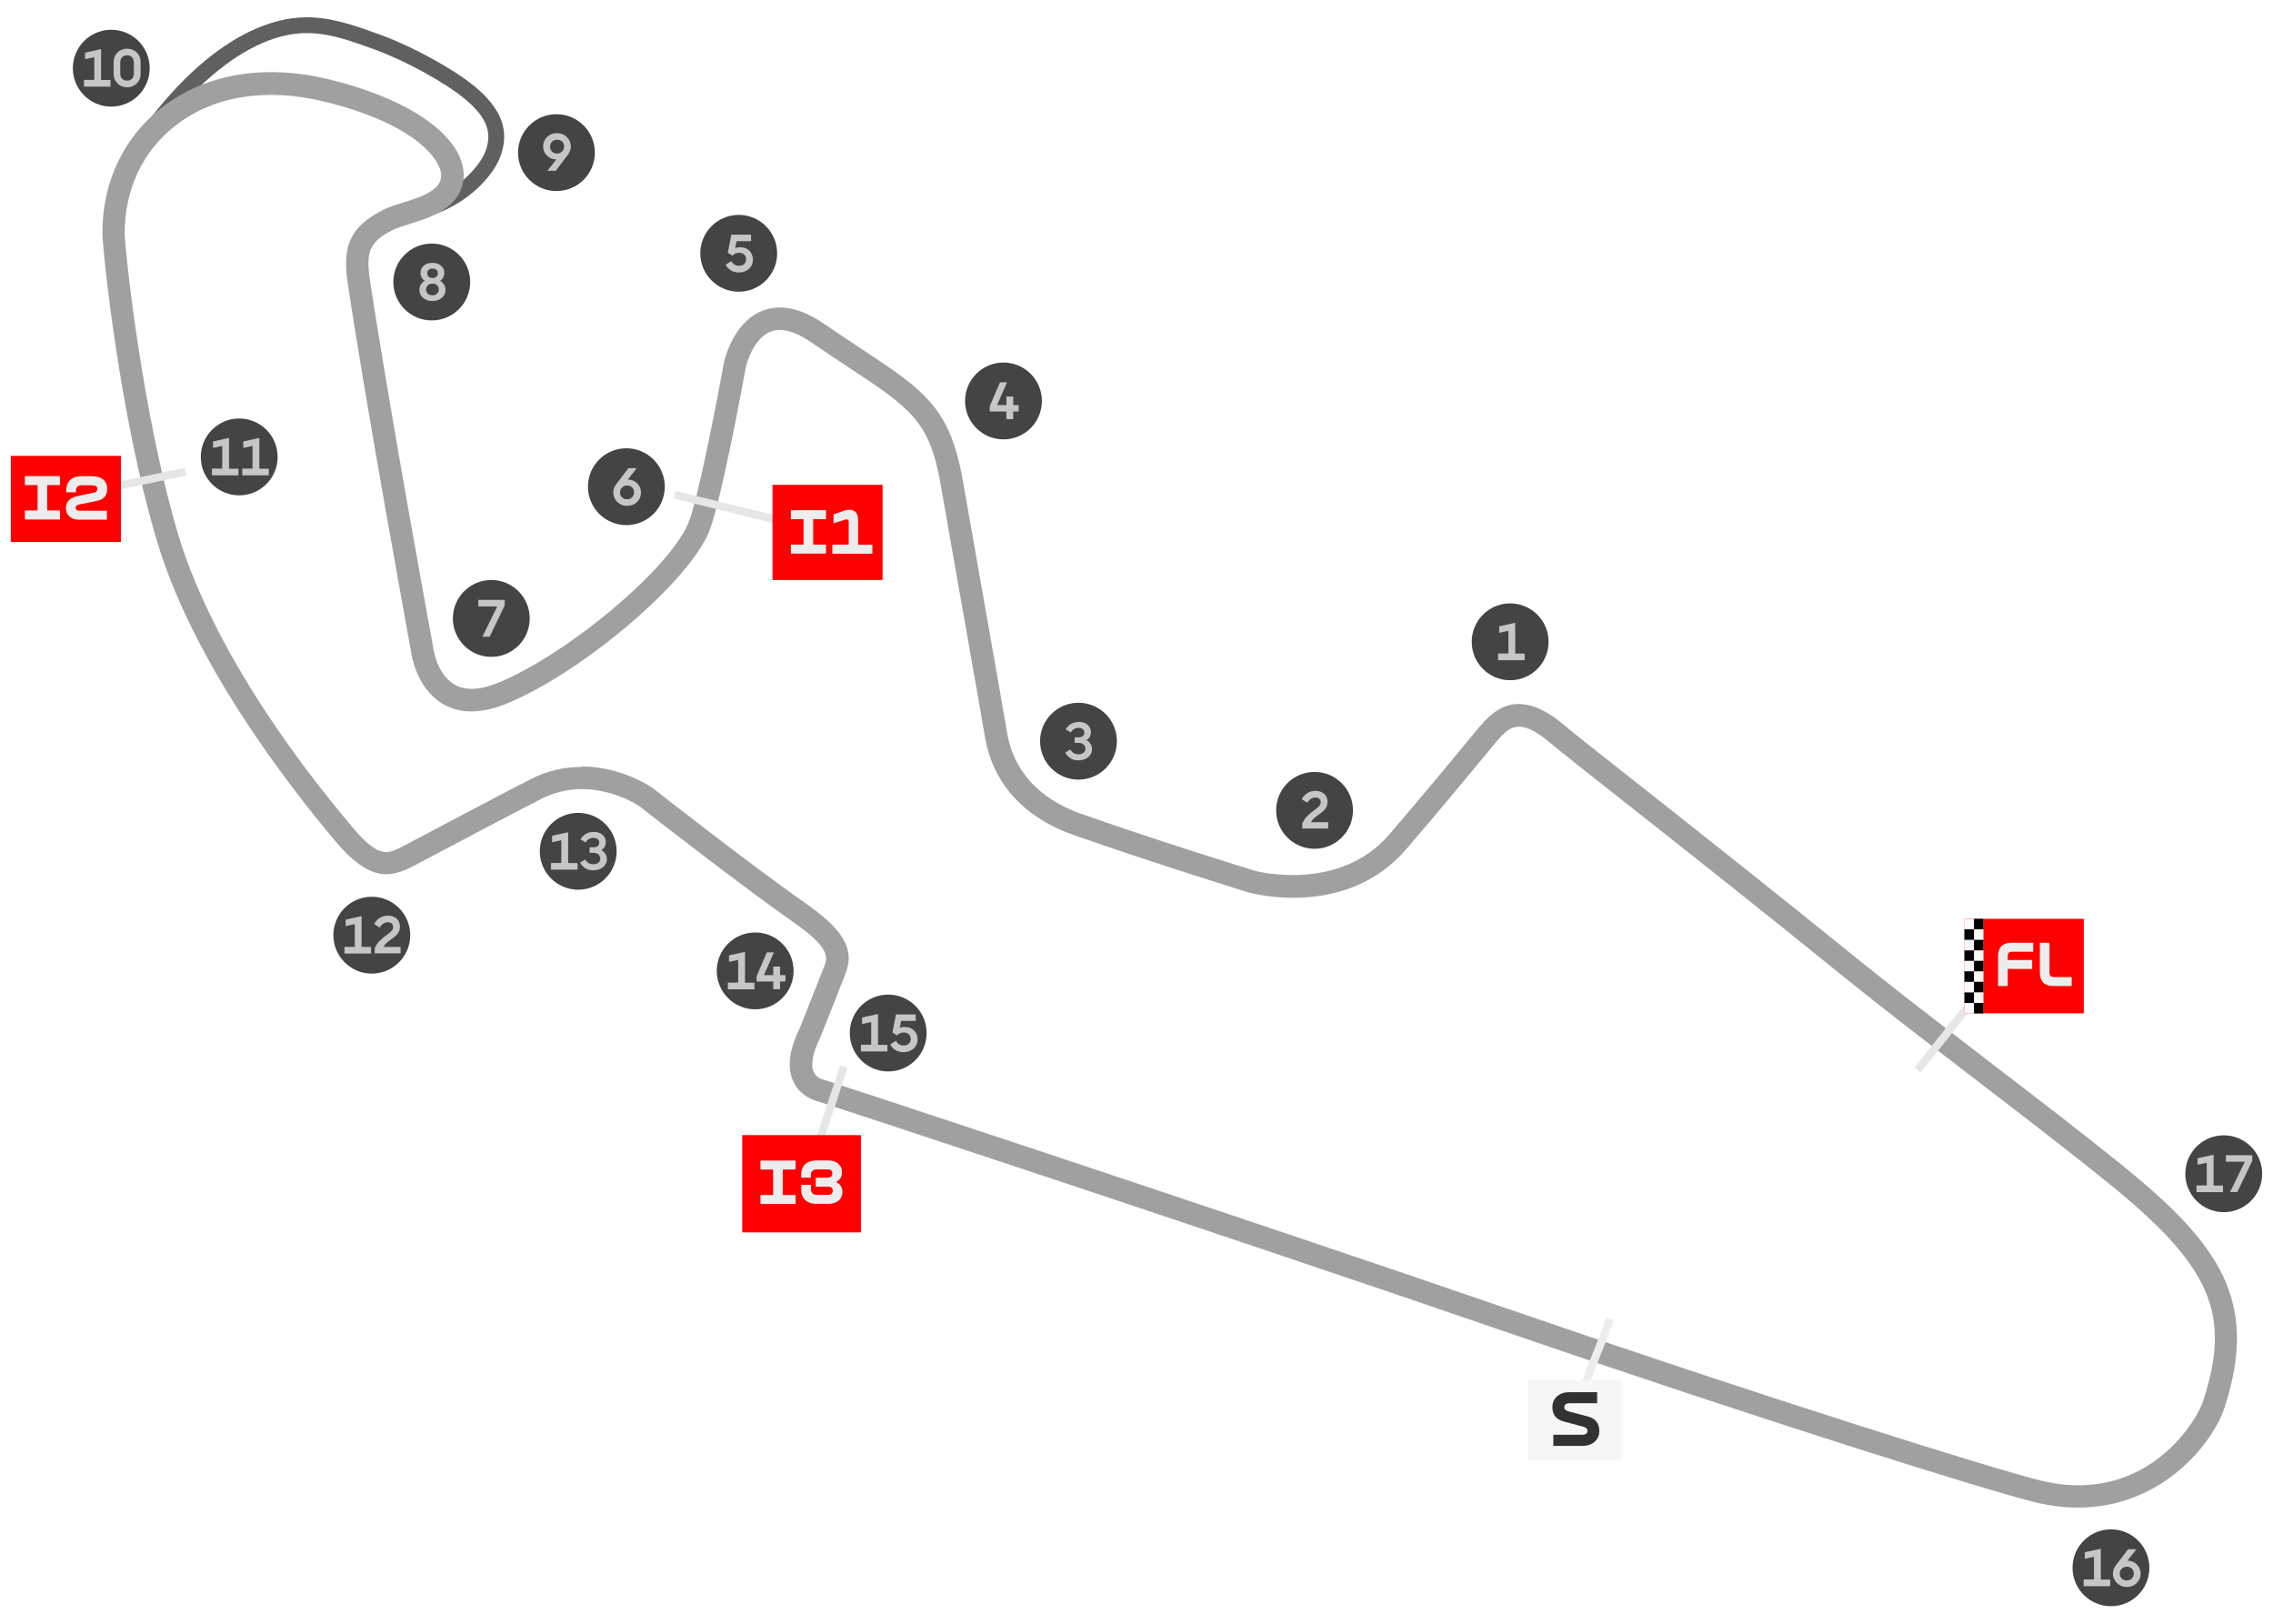 <svg xmlns="http://www.w3.org/2000/svg" id="uuid-184d6eaa-bb4e-413e-a9a8-aa949a7a03d6" data-name="Capa 1" viewBox="0 0 210 150"><defs><style>.uuid-9b14075d-730c-4dc2-a579-98eb54314415{fill:#444}.uuid-0db80eb0-4602-415e-b837-24c0af1d2f71{fill:#e6e6e6}.uuid-a5853f40-090b-4fa6-8021-7342f735825e{fill:#c6c6c6}.uuid-6299cf61-f283-4dbc-8230-f61b44d4305b{fill:#fafafa}.uuid-d771657e-4e14-4ef8-bb9f-f02162a98504{fill:red}.uuid-433a6b47-7d0a-4adb-91e8-a3d4915ab584{fill:#ededed}</style></defs><path d="m38.43 20.25-.25-1.43c3.91-.69 6.18-3.54 6.66-4.81.68-1.79.12-3.21-1.93-4.9-1.82-1.5-5.42-3.48-8.2-4.5-3.61-1.33-5.98-2.09-9.19-1.11-3.45 1.06-6.47 3.78-8.41 5.87-2.12 2.3-3.43 4.38-3.44 4.4L12.44 13c.22-.35 5.49-8.69 12.66-10.89 3.58-1.1 6.21-.3 10.12 1.13 2.96 1.09 6.67 3.13 8.63 4.74 2.52 2.08 3.27 4.15 2.36 6.53-.68 1.8-3.4 4.95-7.76 5.72Z" style="fill:#606060"/><path d="M191.99 139.27c-1.26 0-2.59-.16-4-.5-4.46-1.09-25.4-7.66-48.07-15.46-28.5-9.8-63.11-21.17-64.37-21.57-.42-.11-1.64-.52-2.25-1.82-.6-1.27-.4-2.93.59-4.94.16-.4 2.03-5.12 2.14-5.4.02-.06.05-.13.08-.2.34-.85.69-1.74-2.66-4.08-5.14-3.6-13.8-10.37-14.36-10.81-.37-.25-4.63-2.98-9.12-.67-3.48 1.79-7.59 3.97-10.04 5.27-1.8.95-2.04 1.08-2.14 1.12l-.07.03c-1.77.78-3.61 1.17-6.68-2.47-4.75-5.63-13.22-16.72-16.53-27.76-3.5-11.68-5.05-27.09-5.05-28.5 0-4.68 1.93-8.77 5.43-11.53 4.01-3.15 9.49-4.1 15.46-2.66 7.01 1.69 11.77 4.8 12.42 8.13.29 1.47-.29 2.85-1.59 3.79-1.01.73-2.25 1.11-3.34 1.45-.6.19-1.17.36-1.54.55-1.96 1.01-2.55 1.8-2.14 4.5 1.85 12.28 5.82 33.83 5.86 34.05v.07s.33 2.44 1.97 3.38c1.02.59 2.43.52 4.17-.22 6.46-2.73 15.57-10.39 17.41-14.64.88-2.03 2.69-11.42 3.31-14.87v-.03c.04-.15.82-3.68 3.53-4.76 1.67-.67 3.6-.26 5.73 1.2 1.24.85 2.37 1.59 3.36 2.25 5.86 3.87 8.29 5.47 9.46 12.26.53 3.05 1.45 8.28 2.27 12.89.9 5.11 1.68 9.53 1.77 10.12.69 4.65 4.14 6.78 6.91 7.75 7.53 2.64 15.65 5.14 16.09 5.27.32.08 7.79 1.93 12.34-3.36 3.19-3.71 6.29-7.46 7.61-9.07.39-.47.63-.77.7-.84 1.2-1.38 3.42-3.95 7.83-.23.98.83 3.45 2.77 6.86 5.46 5.26 4.15 12.45 9.83 20.44 16.3 2.44 1.98 5.66 4.47 8.19 6.42 1.24.95 2.5 1.92 3.77 2.9 4.43 3.4 9.02 6.92 12.32 9.6 8.98 7.28 12.69 12.49 9.46 22.4-1.06 3.26-5.75 9.23-13.53 9.23ZM53.75 70.81c3.64 0 6.38 1.87 6.54 1.98l.05.04c.09.07 9.05 7.1 14.3 10.77 4.33 3.03 4.05 4.89 3.4 6.54-.02.06-.05.12-.07.18-.02.05-2.13 5.41-2.2 5.55-.69 1.39-.89 2.51-.59 3.17.23.5.74.66.89.69.27.07 36.27 11.9 64.53 21.62 22.62 7.78 43.47 14.32 47.89 15.41 1.26.31 2.45.45 3.54.45 7.28 0 10.95-6.04 11.52-7.8 2.63-8.08.74-12.42-8.8-20.15-3.28-2.66-7.85-6.17-12.28-9.57-1.27-.97-2.54-1.95-3.77-2.9-2.54-1.95-5.76-4.45-8.23-6.45-7.97-6.46-15.16-12.14-20.42-16.28-3.43-2.7-5.9-4.66-6.91-5.5-2.85-2.4-3.77-1.34-4.93 0-.06.07-.29.35-.66.8-1.33 1.61-4.43 5.37-7.64 9.1-5.49 6.38-14.11 4.1-14.47 4h-.03c-.08-.03-8.45-2.6-16.19-5.31-3.31-1.16-7.43-3.73-8.28-9.4-.09-.57-.9-5.18-1.76-10.07-.82-4.61-1.74-9.85-2.27-12.9-1.02-5.9-2.77-7.05-8.56-10.88-1-.66-2.14-1.41-3.39-2.27-1.53-1.05-2.81-1.38-3.79-.98-1.62.65-2.22 3.08-2.26 3.26-.14.76-2.31 12.67-3.44 15.3C63.44 53.92 53.92 62 46.96 64.94c-2.38 1.01-4.41 1.04-6.03.1-2.42-1.41-2.91-4.48-2.96-4.89-.16-.9-4.04-21.98-5.86-34.09-.51-3.42.33-5.16 3.24-6.65.53-.27 1.18-.48 1.87-.69.94-.29 2-.62 2.74-1.15.65-.47.9-1.02.76-1.7-.3-1.52-2.92-4.6-10.87-6.51-5.33-1.28-10.19-.48-13.69 2.28-2.99 2.35-4.64 5.87-4.64 9.9 0 1.31 1.59 16.64 4.96 27.9 1.37 4.58 5.29 14.19 16.12 27.02 2.33 2.76 3.14 2.4 4.26 1.91l.06-.03c.14-.07 1.01-.53 2.01-1.06 2.46-1.3 6.56-3.48 10.06-5.28 1.65-.85 3.27-1.15 4.74-1.15Z" style="fill:#a0a0a0"/><circle class="uuid-9b14075d-730c-4dc2-a579-98eb54314415" cx="139.52" cy="59.29" r="3.55"/><path class="uuid-a5853f40-090b-4fa6-8021-7342f735825e" d="M138.41 60.37h.95v-2.1l-.85.19v-.6l1.48-.33v2.85h.87v.61h-2.45v-.61Z"/><circle class="uuid-9b14075d-730c-4dc2-a579-98eb54314415" cx="121.45" cy="74.86" r="3.55"/><path class="uuid-a5853f40-090b-4fa6-8021-7342f735825e" d="M120.77 75.39c.18-.18.4-.36.66-.55.21-.15.36-.28.45-.38.09-.1.14-.22.14-.36 0-.13-.04-.23-.13-.31s-.21-.12-.36-.12-.29.04-.42.13c-.12.08-.23.2-.32.36l-.52-.33c.13-.25.3-.43.52-.57.21-.13.46-.2.74-.2.22 0 .42.04.59.13.17.08.3.2.39.35.09.15.14.32.14.52s-.04.36-.11.5-.16.26-.27.35c-.11.1-.25.21-.42.33-.19.13-.33.25-.45.35-.11.1-.2.22-.27.36h1.58v.59h-2.39v-.47c.12-.28.27-.5.45-.68Z"/><circle class="uuid-9b14075d-730c-4dc2-a579-98eb54314415" cx="99.64" cy="68.47" r="3.55"/><path class="uuid-a5853f40-090b-4fa6-8021-7342f735825e" d="M98.91 70.05c-.21-.12-.38-.3-.5-.53l.48-.28c.09.15.19.26.31.33s.27.11.44.11c.19 0 .34-.05.46-.14s.18-.22.18-.38-.06-.28-.17-.38c-.11-.1-.25-.15-.41-.15h-.41v-.52h.41c.15 0 .26-.04.35-.12s.13-.18.13-.32-.05-.23-.14-.31c-.1-.08-.23-.12-.4-.12-.3 0-.54.14-.71.42l-.48-.28c.28-.46.69-.69 1.24-.69.21 0 .41.04.57.12.17.08.3.2.39.34.09.14.14.31.14.49 0 .17-.04.32-.12.45-.08.13-.18.22-.3.28.16.08.29.2.38.35.1.15.14.31.14.48 0 .2-.05.37-.16.53-.1.16-.25.28-.44.37-.19.09-.41.14-.66.14-.28 0-.53-.06-.75-.19Z"/><circle class="uuid-9b14075d-730c-4dc2-a579-98eb54314415" cx="92.71" cy="37.04" r="3.55"/><path class="uuid-a5853f40-090b-4fa6-8021-7342f735825e" d="m91.45 37.5.94-2.18h.65l-.92 2.1h.86v-.79h.63v.79h.5v.59h-.5v.71h-.63v-.71h-1.54v-.51Z"/><circle class="uuid-9b14075d-730c-4dc2-a579-98eb54314415" cx="68.25" cy="23.4" r="3.55"/><path class="uuid-a5853f40-090b-4fa6-8021-7342f735825e" d="M67.53 24.98c-.21-.12-.37-.3-.49-.53l.53-.33c.15.29.39.43.71.43.2 0 .35-.05.47-.16s.18-.25.18-.43-.06-.33-.17-.44-.28-.17-.48-.17c-.24 0-.45.09-.62.27l-.42-.27.33-1.67h1.82v.6h-1.34l-.13.64c.13-.06.28-.08.44-.08.25 0 .46.05.64.15.18.1.32.23.41.41.1.17.15.37.15.59s-.05.42-.16.6c-.1.18-.25.32-.45.42-.2.1-.43.16-.69.16s-.51-.06-.72-.18Z"/><circle class="uuid-9b14075d-730c-4dc2-a579-98eb54314415" cx="57.87" cy="44.96" r="3.55"/><path class="uuid-a5853f40-090b-4fa6-8021-7342f735825e" d="M57.29 46.56c-.2-.11-.35-.26-.46-.45s-.17-.39-.17-.61c0-.27.09-.53.28-.78l1.12-1.47h.77L58 44.31h.04c.21 0 .41.05.59.16s.32.25.43.43c.11.18.16.39.16.62s-.05.42-.17.61c-.11.18-.26.33-.46.44-.2.11-.41.16-.65.16s-.46-.05-.65-.17Zm1.11-.63c.12-.12.18-.27.18-.45s-.06-.33-.18-.45-.28-.18-.46-.18-.34.06-.47.19c-.13.12-.19.28-.19.46s.06.32.18.44.28.18.47.18.35-.06.47-.18Z"/><circle class="uuid-9b14075d-730c-4dc2-a579-98eb54314415" cx="45.39" cy="57.13" r="3.55"/><path class="uuid-a5853f40-090b-4fa6-8021-7342f735825e" d="M45.93 56.02h-1.74v-.6h2.44v.51l-1.39 2.89h-.67l1.37-2.8Z"/><circle class="uuid-9b14075d-730c-4dc2-a579-98eb54314415" cx="39.89" cy="26.05" r="3.55"/><path class="uuid-a5853f40-090b-4fa6-8021-7342f735825e" d="M39.33 27.67c-.18-.09-.33-.22-.43-.37-.1-.16-.15-.33-.15-.53 0-.17.04-.33.13-.48.09-.15.21-.26.37-.35-.1-.05-.2-.14-.28-.28-.08-.14-.12-.29-.12-.45 0-.18.05-.34.14-.48.09-.14.22-.25.39-.33.17-.08.36-.12.57-.12s.41.04.57.12c.17.08.3.19.39.33.09.14.14.3.14.48 0 .17-.04.32-.11.45-.08.13-.17.22-.28.28.15.08.27.2.36.35.09.15.14.31.14.48 0 .19-.05.37-.15.53-.1.16-.25.28-.43.37-.18.09-.39.14-.63.14s-.45-.04-.63-.14Zm1.05-.55c.11-.1.16-.23.16-.39s-.06-.28-.17-.38c-.11-.1-.25-.15-.42-.15s-.31.05-.42.16c-.11.1-.17.23-.17.38 0 .16.05.29.16.39.11.1.25.15.42.15s.31-.05.42-.15Zm-.06-1.56c.09-.08.13-.18.13-.32s-.04-.23-.13-.31c-.09-.08-.21-.12-.36-.12s-.28.04-.36.12c-.09.08-.13.18-.13.31s.04.24.13.32.21.12.36.12.28-.04.36-.12Z"/><circle class="uuid-9b14075d-730c-4dc2-a579-98eb54314415" cx="51.41" cy="14.1" r="3.55"/><path class="uuid-a5853f40-090b-4fa6-8021-7342f735825e" d="M52.11 12.47c.2.11.35.26.46.45s.17.39.17.61c0 .27-.09.53-.28.78l-1.12 1.47h-.77l.83-1.06h-.04c-.21 0-.41-.05-.59-.16s-.32-.25-.43-.43c-.11-.18-.16-.39-.16-.62s.06-.42.17-.61c.11-.18.26-.33.46-.44.2-.11.41-.16.65-.16s.46.06.65.17ZM51 13.1c-.12.12-.18.27-.18.45s.06.33.18.45.28.18.46.18.34-.06.47-.19c.13-.12.19-.28.19-.46s-.06-.32-.18-.44-.28-.18-.47-.18-.35.06-.47.18Z"/><circle class="uuid-9b14075d-730c-4dc2-a579-98eb54314415" cx="10.28" cy="6.3" r="3.55"/><path class="uuid-a5853f40-090b-4fa6-8021-7342f735825e" d="M7.76 7.38h.95v-2.1l-.85.19v-.6l1.48-.33v2.85h.87V8H7.76v-.61ZM11.11 7.9c-.19-.11-.34-.25-.45-.44-.11-.19-.16-.41-.16-.65V5.75c0-.24.05-.46.16-.65s.26-.34.45-.44c.19-.11.4-.16.63-.16s.45.05.64.16.34.25.45.44c.11.19.16.4.16.65v1.06c0 .25-.05.46-.16.65s-.26.33-.45.44-.4.16-.64.16-.44-.05-.63-.16Zm1.09-.63c.11-.12.17-.28.17-.48V5.78c0-.21-.06-.37-.17-.49s-.26-.18-.46-.18-.34.06-.46.18c-.11.12-.17.28-.17.49v1.01c0 .2.05.36.17.48.11.12.26.18.46.18s.34-.06.46-.18Z"/><circle class="uuid-9b14075d-730c-4dc2-a579-98eb54314415" cx="22.1" cy="42.21" r="3.55"/><path class="uuid-a5853f40-090b-4fa6-8021-7342f735825e" d="M19.58 43.29h.95v-2.1l-.85.19v-.6l1.48-.33v2.85h.87v.61h-2.45v-.61ZM22.38 43.29h.95v-2.1l-.85.19v-.6l1.48-.33v2.85h.87v.61h-2.45v-.61Z"/><circle class="uuid-9b14075d-730c-4dc2-a579-98eb54314415" cx="34.35" cy="86.39" r="3.55"/><path class="uuid-a5853f40-090b-4fa6-8021-7342f735825e" d="M31.83 87.47h.95v-2.1l-.85.19v-.6l1.48-.33v2.85h.87v.61h-2.45v-.61ZM35.07 86.92c.18-.18.4-.36.66-.55.21-.15.36-.28.45-.38.09-.1.14-.22.14-.36 0-.13-.04-.23-.13-.31s-.21-.12-.36-.12-.29.04-.42.13c-.12.08-.23.2-.32.36l-.52-.33c.13-.25.3-.43.52-.57.21-.13.46-.2.74-.2.22 0 .42.04.59.13.17.08.3.2.39.35.09.15.14.32.14.52s-.04.36-.11.5-.16.26-.27.35c-.11.1-.25.21-.42.33-.19.13-.33.25-.45.35-.11.1-.2.22-.27.36h1.58v.59h-2.39v-.47c.12-.28.27-.5.45-.68Z"/><circle class="uuid-9b14075d-730c-4dc2-a579-98eb54314415" cx="53.42" cy="78.64" r="3.55"/><path class="uuid-a5853f40-090b-4fa6-8021-7342f735825e" d="M50.91 79.72h.95v-2.1l-.85.19v-.6l1.48-.33v2.85h.87v.61h-2.45v-.61ZM54.09 80.21c-.21-.12-.38-.3-.5-.53l.48-.28c.09.15.19.26.31.33s.27.11.44.11c.19 0 .34-.05.46-.14s.18-.22.18-.38-.06-.28-.17-.38c-.11-.1-.25-.15-.41-.15h-.41v-.52h.41c.15 0 .26-.04.35-.12s.13-.18.13-.32-.05-.23-.14-.31c-.1-.08-.23-.12-.4-.12-.3 0-.54.14-.71.42l-.48-.28c.28-.46.69-.69 1.24-.69.21 0 .41.04.57.12.17.08.3.2.39.34.09.14.14.31.14.49 0 .17-.04.32-.12.45-.08.13-.18.22-.3.28.16.08.29.2.38.35.1.15.14.31.14.48 0 .2-.05.37-.16.53-.1.16-.25.28-.44.37-.19.09-.41.14-.66.14-.28 0-.53-.06-.75-.19Z"/><circle class="uuid-9b14075d-730c-4dc2-a579-98eb54314415" cx="69.77" cy="89.69" r="3.55"/><path class="uuid-a5853f40-090b-4fa6-8021-7342f735825e" d="M67.25 90.77h.95v-2.1l-.85.19v-.6l1.48-.33v2.85h.87v.61h-2.45v-.61ZM69.91 90.16l.94-2.18h.65l-.92 2.1h.86v-.79h.63v.79h.5v.59h-.5v.71h-.63v-.71H69.9v-.51Z"/><circle class="uuid-9b14075d-730c-4dc2-a579-98eb54314415" cx="82.06" cy="95.43" r="3.55"/><path class="uuid-a5853f40-090b-4fa6-8021-7342f735825e" d="M79.54 96.51h.95v-2.1l-.85.19V94l1.48-.33v2.85h.87v.61h-2.45v-.61ZM82.74 97.01c-.21-.12-.37-.3-.49-.53l.53-.33c.15.29.39.43.71.43.2 0 .35-.05.47-.16s.18-.25.18-.43-.06-.33-.17-.44-.28-.17-.48-.17c-.24 0-.45.09-.62.27l-.42-.27.33-1.67h1.82v.6h-1.34l-.13.64c.13-.06.28-.08.44-.08.25 0 .46.05.64.15.18.1.32.23.41.41.1.17.15.37.15.59s-.05.42-.16.6c-.1.18-.25.32-.45.42-.2.1-.43.16-.69.16s-.51-.06-.72-.18Z"/><circle class="uuid-9b14075d-730c-4dc2-a579-98eb54314415" cx="195.03" cy="144.83" r="3.55"/><path class="uuid-a5853f40-090b-4fa6-8021-7342f735825e" d="M192.51 145.91h.95v-2.1l-.85.19v-.6l1.48-.33v2.85h.87v.61h-2.45v-.61ZM195.84 146.43c-.2-.11-.35-.26-.46-.45s-.17-.39-.17-.61c0-.27.09-.53.28-.78l1.12-1.47h.77l-.83 1.06h.04c.21 0 .41.05.59.16s.32.25.43.43c.11.18.16.39.16.62s-.05.42-.17.61c-.11.18-.26.33-.46.44-.2.11-.41.16-.65.16s-.46-.05-.65-.17Zm1.12-.62c.12-.12.18-.27.18-.45s-.06-.33-.18-.45-.28-.18-.46-.18-.34.06-.47.19c-.13.12-.19.28-.19.46s.06.32.18.44.28.18.47.18.35-.06.47-.18Z"/><circle class="uuid-9b14075d-730c-4dc2-a579-98eb54314415" cx="205.45" cy="108.43" r="3.55"/><path class="uuid-a5853f40-090b-4fa6-8021-7342f735825e" d="M202.93 109.51h.95v-2.1l-.85.19v-.6l1.48-.33v2.85h.87v.61h-2.45v-.61ZM207.39 107.32h-1.74v-.6h2.44v.51l-1.39 2.89h-.67l1.37-2.8Z"/><path class="uuid-433a6b47-7d0a-4adb-91e8-a3d4915ab584" d="m182.59 91.99-5.45 6.86"/><path class="uuid-0db80eb0-4602-415e-b837-24c0af1d2f71" transform="rotate(-51.52 179.883 95.414)" d="M175.49 95.06h8.76v.73h-8.76z"/><path class="uuid-d771657e-4e14-4ef8-bb9f-f02162a98504" d="M192.51 84.88h-10.98l-.03.03v8.7h11.02v-8.74Z"/><path class="uuid-433a6b47-7d0a-4adb-91e8-a3d4915ab584" d="M184.74 87.65c.09-.19.23-.33.42-.42.19-.09.42-.14.71-.14h1.98v.83h-1.92c-.11 0-.2.01-.26.04s-.11.08-.14.14c-.03.06-.04.15-.04.26v.32h2.26v.83h-2.26v1.58h-.89v-2.73c0-.29.05-.52.14-.71ZM191.4 91.09h-1.67c-.29 0-.53-.05-.71-.14-.19-.09-.33-.23-.42-.42s-.14-.43-.14-.71v-2.73h.89v2.73c0 .11.01.2.04.26.03.07.07.11.14.14.07.03.15.04.26.04h1.61v.83Z"/><path class="uuid-6299cf61-f283-4dbc-8230-f61b44d4305b" d="M182.37 87.79h.88v5.83h-.88z"/><path d="M182.37 88.76h.88v.97h-.88zM182.37 90.7h.88v.97h-.88zM182.37 92.65h.88v.97h-.88z"/><path class="uuid-6299cf61-f283-4dbc-8230-f61b44d4305b" d="M181.49 87.79h.88v5.83h-.88z"/><path d="M181.49 87.79h.88v.97h-.88zM181.49 89.73h.88v.97h-.88zM181.49 91.68h.88v.97h-.88z"/><path class="uuid-6299cf61-f283-4dbc-8230-f61b44d4305b" d="M182.37 84.88h.88v2.91h-.88z"/><path d="M182.37 84.88h.88v.97h-.88zM182.37 86.82h.88v.97h-.88z"/><path class="uuid-6299cf61-f283-4dbc-8230-f61b44d4305b" d="M181.49 84.88h.88v2.91h-.88z"/><path d="M181.49 85.85h.88v.97h-.88z"/><path class="uuid-0db80eb0-4602-415e-b837-24c0af1d2f71" transform="rotate(-76.17 67.927 47.075)" d="M67.56 41.31h.73v11.53h-.73z"/><path class="uuid-d771657e-4e14-4ef8-bb9f-f02162a98504" d="M81.54 44.79H71.4l-.03.03v8.76h10.17v-8.79Z"/><path class="uuid-433a6b47-7d0a-4adb-91e8-a3d4915ab584" d="M73.07 50.31h1.17v-2.35h-1.17v-.83h3.24v.83h-1.18v2.35h1.18v.83h-3.24v-.83ZM76.92 50.31h1.49v-2.1c0-.07-.02-.13-.05-.17-.03-.04-.08-.06-.16-.06-.04 0-.08 0-.13.02-.05.01-.11.04-.17.06l-.89.29v-.83l.81-.29c.12-.04.23-.08.34-.1s.22-.04.32-.04c.17 0 .31.04.43.11s.22.18.28.32.09.29.09.47v2.33h1.32v.83h-3.7v-.83Z"/><path class="uuid-0db80eb0-4602-415e-b837-24c0af1d2f71" transform="rotate(-71.69 75.932 104.635)" d="M69.53 104.28h12.82v.73H69.53z"/><path class="uuid-d771657e-4e14-4ef8-bb9f-f02162a98504" d="M79.54 104.86H68.6l-.03.03v8.96h10.97v-9Z"/><path class="uuid-433a6b47-7d0a-4adb-91e8-a3d4915ab584" d="M70.26 110.39h1.17v-2.35h-1.17v-.83h3.24v.83h-1.18v2.35h1.18v.83h-3.24v-.83ZM74.69 111.06c-.21-.1-.38-.25-.49-.43-.11-.19-.17-.41-.17-.67v-.51h.9v.43c0 .16.05.28.14.37.09.09.22.13.38.13h1.03c.15 0 .26-.03.34-.1.08-.06.12-.16.12-.29 0-.12-.04-.21-.12-.28-.08-.06-.19-.09-.34-.09h-1.11v-.83h1.07c.14 0 .26-.03.34-.1.08-.06.12-.16.12-.29 0-.12-.04-.21-.12-.28-.08-.06-.19-.09-.34-.09h-1c-.16 0-.29.04-.38.13-.09.09-.14.21-.14.37v.26h-.89v-.34c0-.26.06-.48.17-.67s.27-.33.49-.43c.21-.1.47-.15.77-.15h1.01c.27 0 .5.04.7.13s.35.21.46.38c.11.17.16.36.16.59 0 .2-.04.38-.14.53-.09.15-.23.27-.42.37.21.1.37.22.46.37.09.14.14.32.14.54s-.05.42-.16.59c-.11.17-.27.29-.47.38-.2.09-.44.13-.71.13h-1.03c-.3 0-.56-.05-.77-.15Z"/><path class="uuid-0db80eb0-4602-415e-b837-24c0af1d2f71" transform="rotate(-11.85 11.173 44.841)" d="M5.07 44.46h12.21v.73H5.07z"/><path class="uuid-d771657e-4e14-4ef8-bb9f-f02162a98504" d="M11.17 42.11H1.03l-.03.03v7.93h10.17v-7.96Z"/><path class="uuid-433a6b47-7d0a-4adb-91e8-a3d4915ab584" d="M2.3 47.16h1.17v-2.35H2.3v-.83h3.24v.83H4.36v2.35h1.18v.83H2.3v-.83ZM6.65 47.86c-.18-.09-.32-.21-.42-.36-.09-.16-.14-.34-.14-.55 0-.3.09-.54.27-.73.18-.19.48-.33.9-.41l1.27-.27c.12-.02.21-.05.28-.08.07-.03.11-.07.14-.12.03-.04.05-.11.05-.18 0-.11-.04-.2-.13-.25s-.22-.08-.41-.08h-.92c-.17 0-.3.04-.39.13-.09.09-.13.21-.13.37v.15h-.89v-.24c0-.26.06-.48.17-.67.11-.18.27-.33.49-.43.21-.1.47-.15.78-.15h.88c.47 0 .83.1 1.08.3s.37.49.37.86c0 .22-.04.41-.11.56-.07.15-.18.27-.33.37-.15.09-.34.16-.58.21l-1.5.3c-.13.03-.23.07-.29.12-.07.05-.1.12-.1.2s.03.15.09.2c.06.04.15.07.27.07h2.53v.83H7.31c-.25 0-.47-.04-.65-.13Z"/><path class="uuid-433a6b47-7d0a-4adb-91e8-a3d4915ab584" transform="rotate(-68.63 147.055 126.25)" d="M142.34 125.89h9.41v.73h-9.41z"/><path d="M149.82 127.5h-8.62l-.03.03v7.38h8.65v-7.41Z" style="fill:#f6f6f6"/><path d="M143.52 132.54h2.69c.14 0 .25-.03.33-.09.08-.06.12-.15.12-.27 0-.11-.03-.19-.1-.24-.07-.06-.17-.11-.31-.15l-1.69-.45c-.39-.09-.67-.25-.86-.47-.18-.22-.28-.52-.28-.88 0-.26.06-.5.19-.71.13-.21.31-.37.54-.49.23-.12.51-.18.83-.18h2.58v1.02h-2.58c-.14 0-.26.03-.33.09-.08.06-.12.15-.12.27s.03.2.1.25c.06.06.17.11.31.15l1.68.44c.39.09.68.25.86.48s.28.52.28.88c0 .27-.06.51-.19.71-.13.21-.31.37-.54.49-.23.12-.51.18-.83.18h-2.69v-1.02Z" style="fill:#323232"/></svg>